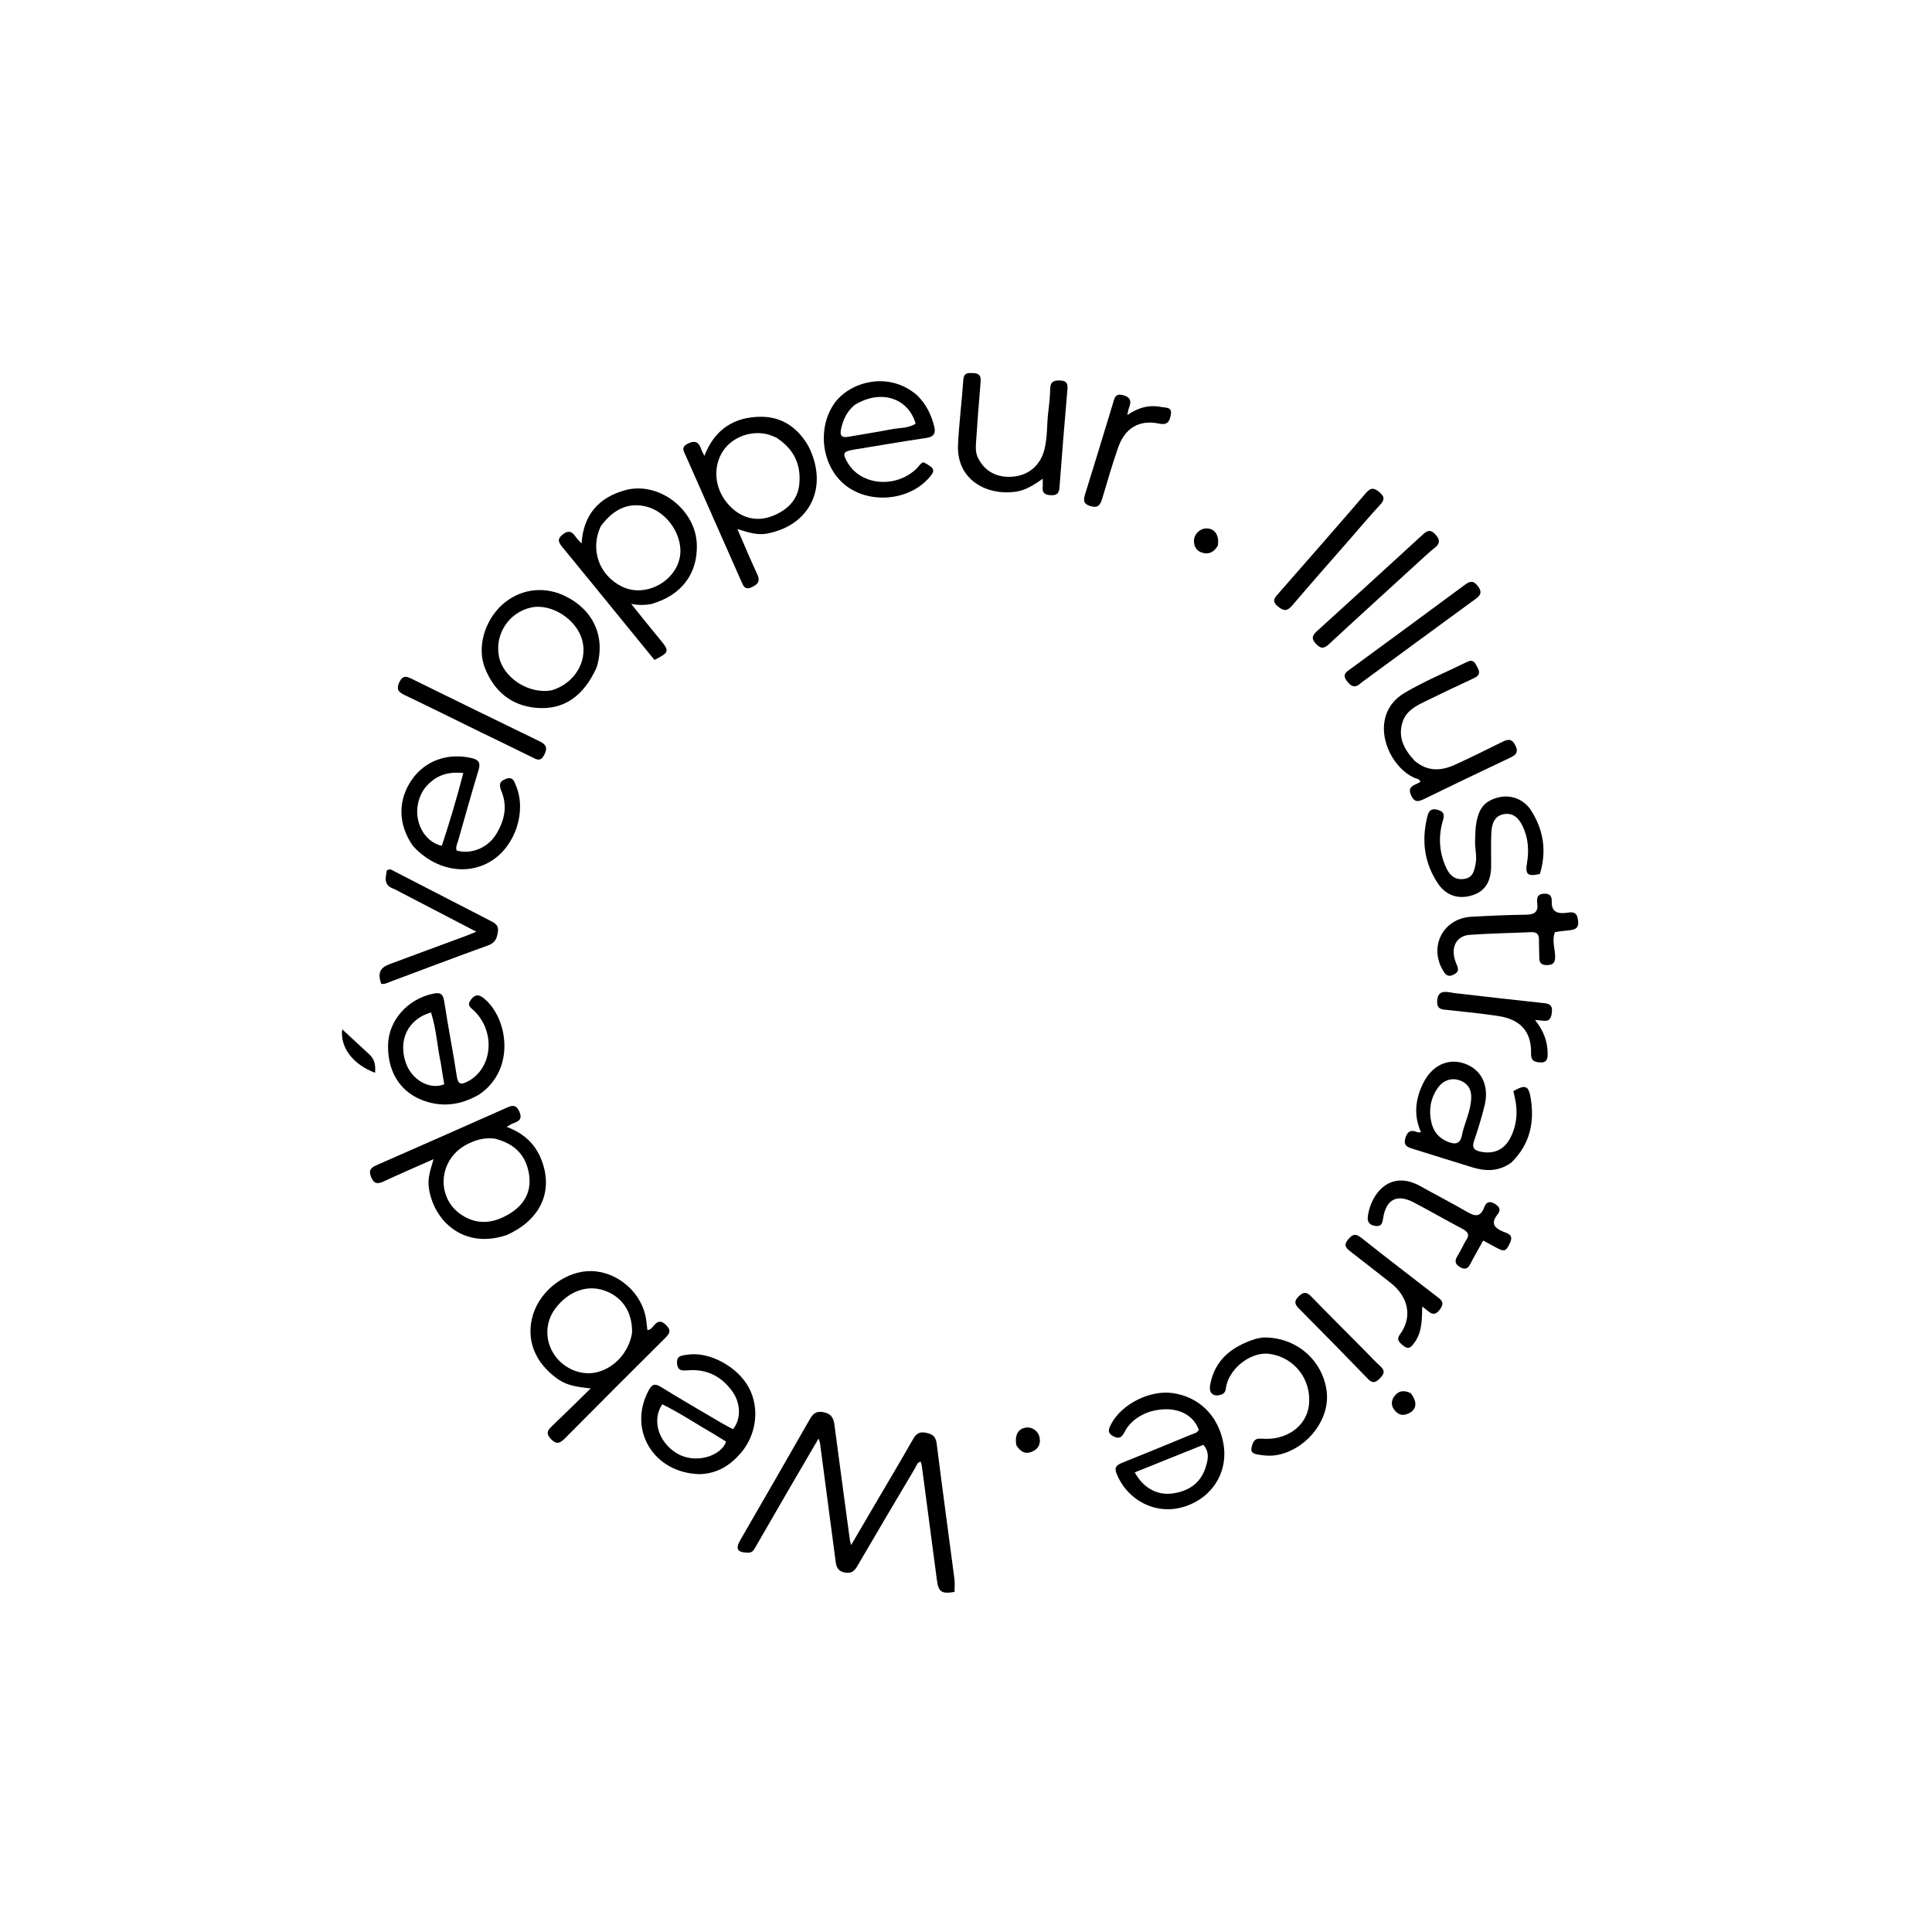 <svg version="1.1" id="Layer_1" xmlns="http://www.w3.org/2000/svg" xmlns:xlink="http://www.w3.org/1999/xlink" x="0px" y="0px"
	 width="100%" viewBox="0 0 1024 1024" enable-background="new 0 0 1024 1024" xml:space="preserve">
<path fill="#000000" opacity="1" stroke="none" 
	d="
M464.318,796.379 
	C470.997,785.002 477.571,773.986 483.907,762.836 
	C485.644,759.778 487.418,758.604 491.084,759.449 
	C494.546,760.247 496.011,761.566 496.473,765.265 
	C499.459,789.177 502.759,813.05 505.877,836.945 
	C506.17,839.191 505.916,841.508 505.916,843.757 
	C499.005,844.901 497.409,843.788 496.57,837.415 
	C493.923,817.316 491.274,797.217 488.609,777.12 
	C488.503,776.324 488.218,775.551 487.998,774.693 
	C486.04,775.109 485.812,776.779 485.114,777.957 
	C474.837,795.295 464.55,812.627 454.404,830.042 
	C452.776,832.835 451.201,834.113 447.687,833.453 
	C443.983,832.757 443.278,830.447 442.89,827.508 
	C440.129,806.589 437.375,785.668 434.605,764.75 
	C434.546,764.298 434.317,763.868 433.842,762.469 
	C428.223,772.081 422.955,781.038 417.74,790.025 
	C412.054,799.822 406.436,809.657 400.739,819.447 
	C399.769,821.113 399.03,823.047 396.416,822.97 
	C390.662,822.801 389.618,821.047 392.499,816.053 
	C404.732,794.842 417.016,773.66 429.133,752.383 
	C430.914,749.257 432.528,747.717 436.537,748.513 
	C440.75,749.349 441.822,751.743 442.296,755.345 
	C444.964,775.614 447.707,795.874 450.435,816.135 
	C450.515,816.732 450.711,817.313 451.102,818.932 
	C455.764,810.97 459.944,803.83 464.318,796.379 
z"/>
<path fill="#000000" opacity="1" stroke="none" 
	d="
M295.993,731.17 
	C283.226,722.338 278.411,709.533 282.661,696.333 
	C286.847,683.332 300.562,673.32 313.651,673.71 
	C327.764,674.131 340.526,685.535 342.492,699.503 
	C342.745,701.3 342.903,703.109 343.111,704.971 
	C344.899,704.889 345.764,703.481 346.657,702.429 
	C348.961,699.715 350.773,700.036 353.191,702.459 
	C355.857,705.129 354.899,706.833 352.676,709.045 
	C334.859,726.771 317.088,744.544 299.387,762.387 
	C296.852,764.943 294.954,765.796 292.037,762.754 
	C289.54,760.151 289.833,758.468 292.24,756.18 
	C298.975,749.777 305.572,743.228 313.079,735.902 
	C306.351,735.13 300.928,734.526 295.993,731.17 
M335.024,706.256 
	C335.173,695.322 329.805,687.256 320.183,683.956 
	C311.05,680.823 301.236,684.44 294.398,693.459 
	C288.757,700.9 288.662,710.839 294.159,718.553 
	C299.156,725.566 308.077,729.177 316.013,727.399 
	C325.484,725.277 333.423,716.775 335.024,706.256 
z"/>
<path fill="#000000" opacity="1" stroke="none" 
	d="
M268.363,654.672 
	C245.469,662.279 229.717,646.855 227.275,629.459 
	C226.563,624.392 228.239,619.7 229.804,614.374 
	C220.633,618.448 211.956,622.192 203.386,626.167 
	C200.284,627.606 198.347,627.678 196.771,624.042 
	C195.249,620.53 196.317,618.997 199.525,617.593 
	C222.382,607.594 245.196,597.497 267.996,587.368 
	C270.943,586.058 273.301,584.904 275.207,589.042 
	C277.116,593.189 274.909,594.369 271.767,595.473 
	C270.885,595.783 270.105,596.381 268.536,597.264 
	C277.535,600.616 283.582,606.18 286.883,614.494 
	C293.547,631.275 286.569,646.663 268.363,654.672 
M261.949,603.445 
	C256.432,602.842 251.388,604.343 246.649,607.01 
	C232.232,615.124 231.1,634.951 244.624,643.901 
	C253.338,649.668 262.154,648.272 270.459,643.071 
	C277.785,638.482 281.716,631.69 280.455,622.811 
	C278.986,612.475 272.934,606.058 261.949,603.445 
z"/>
<path fill="#000000" opacity="1" stroke="none" 
	d="
M428.56,236.62 
	C439.315,258.107 429.422,278.455 406.56,282.809 
	C401.26,283.818 396.466,282.1 390.842,280.412 
	C394.504,288.814 397.731,296.607 401.304,304.238 
	C402.989,307.836 402.02,309.509 398.6,311.141 
	C394.799,312.955 394.023,310.653 392.88,308.06 
	C383.15,285.975 373.38,263.909 363.608,241.843 
	C362.48,239.295 360.586,237.002 364.794,235.019 
	C368.955,233.059 370.55,234.836 371.763,238.324 
	C372.087,239.256 372.616,240.117 373.353,241.632 
	C378.694,227.606 389.139,220.946 403.236,220.888 
	C414.355,220.842 422.825,226.536 428.56,236.62 
M411.43,231.923 
	C410.196,231.432 408.99,230.853 407.725,230.463 
	C398.748,227.699 388.117,231.466 383.143,239.136 
	C377.805,247.367 378.689,258.461 385.326,266.518 
	C392.041,274.67 401.115,277.128 410.293,273.135 
	C417.611,269.952 422.856,264.815 423.65,256.533 
	C424.634,246.27 420.876,238.012 411.43,231.923 
z"/>
<path fill="#000000" opacity="1" stroke="none" 
	d="
M344.949,320.217 
	C341.777,320.704 338.99,320.878 334.547,320.099 
	C340.268,327.171 344.953,333.081 349.769,338.882 
	C354.935,345.106 354.836,345.767 346.882,349.781 
	C342.057,343.867 337.138,337.839 332.221,331.809 
	C320.858,317.875 309.519,303.921 298.113,290.023 
	C296.223,287.72 295.038,285.904 298.08,283.414 
	C301.04,280.991 303.02,281.473 305.022,284.384 
	C305.831,285.56 306.892,286.562 308.226,288.086 
	C309.242,272.651 317.56,263.592 331.371,259.803 
	C349.064,254.949 368.665,269.984 369.327,288.385 
	C369.892,304.116 361.18,315.664 344.949,320.217 
M318.37,278.986 
	C312.652,291.323 317.529,305.012 329.757,310.949 
	C343.461,317.603 361.303,306.145 360.617,291.131 
	C360.165,281.245 352.651,271.461 343.42,268.739 
	C333.959,265.949 325.446,269.266 318.37,278.986 
z"/>
<path fill="#000000" opacity="1" stroke="none" 
	d="
M253.952,580.125 
	C245.836,584.805 237.531,586.611 228.668,584.585 
	C213.828,581.193 205.367,569.789 205.676,553.866 
	C205.928,540.911 215.98,529.562 229.492,526.681 
	C233.198,525.891 234.811,526.572 235.438,530.718 
	C237.449,544.017 240.112,557.217 242.127,570.515 
	C242.794,574.918 244.471,574.937 247.719,573.296 
	C261.053,566.558 262.919,546.956 251.249,535.698 
	C249.621,534.128 247.273,532.997 249.459,530.034 
	C251.79,526.876 253.788,526.883 256.754,529.371 
	C269.303,539.902 273.38,566.987 253.952,580.125 
M233.666,563.659 
	C231.733,554.701 231.292,545.418 228.447,536.613 
	C216.194,540.182 210.89,551.299 215.116,563.403 
	C218.265,572.421 227.772,577.828 235.451,574.687 
	C234.881,571.346 234.299,567.935 233.666,563.659 
z"/>
<path fill="#000000" opacity="1" stroke="none" 
	d="
M486.293,209.684 
	C491.005,214.451 493.639,219.948 495.158,226.025 
	C496.045,229.575 495.023,231.526 490.981,232.12 
	C478.155,234.006 465.377,236.224 452.58,238.307 
	C446.829,239.243 446.331,240.308 449.32,245.344 
	C456.502,257.446 474.994,258.93 485.879,248.286 
	C487.047,247.143 487.773,245.5 489.527,245.01 
	C495.826,248.322 496.072,249.508 491.455,254.279 
	C480.338,265.767 459.908,266.97 447.661,256.856 
	C435.613,246.907 433.05,227.479 441.917,214.256 
	C449.736,202.594 470.858,196.064 486.293,209.684 
M453.124,214.543 
	C449.032,217.827 446.943,222.172 445.806,227.244 
	C444.924,231.177 446.294,232.105 449.864,231.469 
	C457.402,230.128 464.977,228.985 472.491,227.525 
	C476.784,226.69 481.425,227.084 485.305,224.56 
	C481.391,210.879 466.86,206.185 453.124,214.543 
z"/>
<path fill="#000000" opacity="1" stroke="none" 
	d="
M608.607,748.492 
	C602.951,750.695 598.598,753.953 595.981,759.076 
	C594.602,761.777 593.183,762.856 590.148,761.294 
	C586.601,759.467 587.638,757.247 588.981,754.699 
	C594.529,744.173 609.483,736.643 621.519,738.364 
	C635.382,740.346 645.396,750.049 648.29,764.307 
	C651.431,779.778 642.736,794.029 627.316,798.686 
	C612.808,803.067 597.721,795.511 591.851,781.173 
	C590.412,777.658 591.858,776.484 594.783,775.312 
	C606.987,770.424 619.137,765.398 631.289,760.381 
	C632.778,759.766 634.562,759.533 635.396,757.85 
	C631.969,748.351 621.169,744.486 608.607,748.492 
M637.775,765.794 
	C625.695,770.647 613.615,775.501 601.442,780.392 
	C605.964,788.61 613.207,792.63 621.299,791.586 
	C629.887,790.477 636.373,786.188 639.043,777.647 
	C640.238,773.822 641.239,769.627 637.775,765.794 
z"/>
<path fill="#000000" opacity="1" stroke="none" 
	d="
M370.915,781.333 
	C346.424,780.838 332.62,757.802 343.785,736.982 
	C345.483,733.816 346.929,733.023 350.298,735.108 
	C361.05,741.763 372.014,748.075 382.913,754.491 
	C384.755,755.575 386.681,756.518 388.513,757.496 
	C392.805,752.248 392.726,743.853 388.141,737.464 
	C382.503,729.606 374.793,725.583 364.987,726.271 
	C361.982,726.482 359.284,726.929 358.854,722.724 
	C358.403,718.313 361.767,718.422 364.393,718.008 
	C375.914,716.192 390.918,724.321 396.899,735.457 
	C402.796,746.436 400.941,760.694 392.434,770.394 
	C386.821,776.792 380.131,781.026 370.915,781.333 
M378.41,760.112 
	C369.247,754.87 360.473,748.93 351.016,744.297 
	C345.263,752.819 349.128,764.603 358.885,770.38 
	C368.706,776.196 382.363,771.662 384.832,764.074 
	C382.939,762.899 380.985,761.685 378.41,760.112 
z"/>
<path fill="#000000" opacity="1" stroke="none" 
	d="
M218.729,448.179 
	C210.911,436.817 210.809,424.116 218.233,413.337 
	C225.229,403.179 237.253,398.863 249.939,401.793 
	C253.601,402.639 254.851,404.183 253.659,408.098 
	C249.877,420.514 246.412,433.026 242.851,445.509 
	C242.363,447.221 241.388,448.884 242.008,450.755 
	C249.308,453.012 258.254,449.599 262.721,442.547 
	C267.296,435.324 269.164,427.532 265.742,419.278 
	C264.395,416.03 264.604,414.053 268.225,412.783 
	C271.869,411.504 272.511,414.09 273.472,416.38 
	C279.201,430.041 273.173,448.397 260.363,456.356 
	C247.404,464.407 230.265,461.144 218.729,448.179 
M224.704,418.304 
	C216.547,430.934 223.429,446.099 234.183,448.269 
	C238.304,435.837 242.048,423.242 245.564,409.721 
	C236.636,408.8 230.134,411.27 224.704,418.304 
z"/>
<path fill="#000000" opacity="1" stroke="none" 
	d="
M801.041,616.196 
	C794.331,621.056 787.366,620.861 780.232,618.674 
	C769.73,615.455 759.258,612.139 748.768,608.878 
	C746.076,608.041 743.778,607.25 744.824,603.414 
	C745.879,599.549 747.862,598.629 751.37,600.113 
	C751.753,600.275 752.264,600.135 753.16,600.135 
	C749.188,591.254 750.153,582.757 754.146,574.452 
	C758.771,564.831 767.269,560.674 776.087,563.66 
	C785.145,566.726 789.46,575.353 786.86,585.984 
	C785.32,592.281 783.385,598.498 781.303,604.64 
	C780.049,608.338 781.325,609.717 784.83,610.436 
	C791.577,611.822 797.111,609.506 800.362,603.372 
	C803.848,596.793 804.57,589.793 803.053,582.537 
	C802.751,581.094 802.419,579.658 802.125,578.324 
	C808.475,574.664 810.219,575.378 811.305,582.051 
	C813.403,594.932 810.925,606.51 801.041,616.196 
M775.079,600.587 
	C776.579,594.485 779.437,588.741 779.769,582.327 
	C780.013,577.612 778.186,574.227 773.677,572.61 
	C769.241,571.02 764.771,572.65 761.935,576.792 
	C758.151,582.317 757.178,588.486 758.651,594.876 
	C759.733,599.569 762.419,603.152 767.231,605.101 
	C771.534,606.844 774.22,606.45 775.079,600.587 
z"/>
<path fill="#000000" opacity="1" stroke="none" 
	d="
M316.204,353.809 
	C309.338,369.044 298.758,376.422 284.3,375.18 
	C270.952,374.033 261.892,366.368 257.016,354.055 
	C252.756,343.298 256.703,329.295 265.912,320.755 
	C274.818,312.494 287.329,310.44 298.41,315.421 
	C314.311,322.568 321.283,337.369 316.204,353.809 
M292.373,365.878 
	C304.358,362.382 311.543,350.713 308.627,339.477 
	C305.694,328.175 292.146,319.547 281.259,322.047 
	C269.693,324.703 262.242,336.071 264.417,347.744 
	C266.515,359.001 280.009,368.108 292.373,365.878 
z"/>
<path fill="#000000" opacity="1" stroke="none" 
	d="
M749.795,403.247 
	C756.648,409.077 763.857,408.656 771.125,405.337 
	C779.603,401.466 787.967,397.34 796.31,393.183 
	C799.292,391.697 801.331,391.455 803.131,395 
	C805.1,398.877 803.308,400.231 800.144,401.724 
	C785.09,408.828 770.089,416.045 755.122,423.331 
	C752.122,424.791 749.926,425.731 747.989,421.684 
	C746.145,417.834 748.109,416.616 750.982,415.417 
	C751.586,415.165 752.13,414.766 752.867,414.34 
	C752.203,412.638 750.513,412.709 749.312,412.131 
	C738.771,407.059 731.596,393.037 733.924,381.65 
	C735.231,375.259 738.976,370.44 744.54,367.175 
	C755.18,360.93 766.592,356.222 777.645,350.798 
	C781.068,349.119 781.904,351.621 783.14,353.854 
	C784.577,356.45 784.101,358.091 781.339,359.378 
	C772.437,363.524 763.566,367.738 754.748,372.059 
	C749.931,374.42 745.214,377.043 743.405,382.652 
	C740.769,390.824 744.2,397.206 749.795,403.247 
z"/>
<path fill="#000000" opacity="1" stroke="none" 
	d="
M518.253,242.499 
	C521.864,249.897 528.476,253.374 536.91,252.628 
	C545.25,251.89 551.381,246.68 553.537,238.33 
	C555.257,231.669 554.778,224.76 555.638,217.994 
	C556.142,214.033 556.54,210.036 556.621,206.048 
	C556.703,202.052 558.887,201.485 562.188,201.686 
	C565.726,201.902 565.989,203.775 565.728,206.756 
	C564.216,224 562.837,241.257 561.532,258.518 
	C561.281,261.833 559.77,262.654 556.668,262.449 
	C553.72,262.254 552.372,261.174 552.652,258.18 
	C552.759,257.037 552.669,255.875 552.669,253.74 
	C547.866,257.127 543.483,259.951 538.134,260.659 
	C522.688,262.705 506.912,254.167 507.772,235.689 
	C508.305,224.237 509.788,212.832 510.567,201.386 
	C510.853,197.195 513.464,197.673 516.14,197.772 
	C519.154,197.883 520.008,199.441 519.749,202.396 
	C518.803,213.166 518.029,223.952 517.3,234.739 
	C517.133,237.211 517.045,239.753 518.253,242.499 
z"/>
<path fill="#000000" opacity="1" stroke="none" 
	d="
M816.179,463.216 
	C809.546,464.751 808.318,463.409 809.354,457.299 
	C810.486,450.616 809.986,443.979 806.97,437.771 
	C805.03,433.779 802.108,430.704 797.242,431.489 
	C792.196,432.303 790.737,436.499 790.481,440.789 
	C790.114,446.933 790.398,453.113 790.329,459.277 
	C790.239,467.34 786.994,472.356 780.622,474.445 
	C773.353,476.828 766.608,474.885 762.179,468.323 
	C754.763,457.336 753.347,445.224 756.596,432.48 
	C757.33,429.6 758.745,428.296 762.025,429.235 
	C765.278,430.165 765.7,431.758 764.804,434.754 
	C762.226,443.374 762.76,451.864 766.578,460.078 
	C768.436,464.076 771.264,466.51 775.989,465.859 
	C780.644,465.217 781.328,461.74 782.093,457.937 
	C782.943,453.711 781.637,449.65 781.825,445.499 
	C781.968,442.341 781.937,439.2 782.499,436.051 
	C783.926,428.063 787.139,424.335 794.497,422.571 
	C800.729,421.077 807.645,423.576 811.435,429.445 
	C818.094,439.757 819.895,450.966 816.179,463.216 
z"/>
<path fill="#000000" opacity="1" stroke="none" 
	d="
M669.366,708.897 
	C686.637,708.481 700.866,720.558 703.131,737.133 
	C705.1,751.537 693.844,766.981 678.479,770.861 
	C674.886,771.768 671.172,771.677 667.571,771.075 
	C665.501,770.729 662.473,770.539 663.423,766.925 
	C664.114,764.293 664.757,762.178 668.65,762.522 
	C681.906,763.694 692.618,755.809 693.786,744.554 
	C695.178,731.131 686.035,719.379 672.796,717.575 
	C663.564,716.317 652.493,724.406 650.04,734.089 
	C649.583,735.896 649.949,738.192 647.494,739.094 
	C643.272,740.647 640.596,738.564 641.391,734.134 
	C643.794,720.729 652.881,713.745 665.031,709.787 
	C666.288,709.377 667.628,709.222 669.366,708.897 
z"/>
<path fill="#000000" opacity="1" stroke="none" 
	d="
M208.93,471.182 
	C203.125,469.289 204.36,465.209 205.018,461.338 
	C206.771,460.182 208.037,461.308 209.298,461.956 
	C226.037,470.552 242.766,479.17 259.481,487.813 
	C261.827,489.026 264.366,490.049 263.915,493.61 
	C263.473,497.092 262.646,499.666 258.726,501.075 
	C241.341,507.322 224.083,513.923 206.773,520.379 
	C205.244,520.949 203.756,521.828 202.02,521.4 
	C200.144,515.788 201.282,512.97 206.486,511.022 
	C219.739,506.061 233.03,501.202 246.302,496.29 
	C247.848,495.718 249.366,495.068 252.462,493.827 
	C237.32,485.946 223.291,478.645 208.93,471.182 
z"/>
<path fill="#000000" opacity="1" stroke="none" 
	d="
M776.712,657.871 
	C779.107,654.758 778.281,652.99 775.231,651.381 
	C766.544,646.797 758.038,641.87 749.335,637.317 
	C740.374,632.63 734.656,635.644 733.078,645.734 
	C732.674,648.316 732.252,650.27 728.866,649.756 
	C725.684,649.272 724.595,647.543 724.991,644.576 
	C726.537,632.982 736.575,619.593 752.864,628.71 
	C761.145,633.345 769.6,637.673 777.803,642.438 
	C781.893,644.813 784.751,645.066 786.618,640.006 
	C787.537,637.513 789.097,636.245 792.005,637.889 
	C794.731,639.431 795.757,641.162 793.657,643.802 
	C790.151,648.213 791.802,650.682 796.442,652.693 
	C798.689,653.667 802.414,654.223 800.404,658.567 
	C798.179,663.376 797.481,663.698 792.625,661.03 
	C790.613,659.924 788.585,658.848 786.121,657.519 
	C783.759,661.787 781.523,665.637 779.48,669.587 
	C778.229,672.006 776.96,673.311 774.051,671.707 
	C771.164,670.115 770.842,668.329 772.503,665.647 
	C773.99,663.245 775.198,660.671 776.712,657.871 
z"/>
<path fill="#000000" opacity="1" stroke="none" 
	d="
M824.153,494.074 
	C822.4,498.686 824.287,502.918 824.26,507.214 
	C824.243,510.143 823.272,511.387 820.242,511.505 
	C817.285,511.62 815.844,510.672 815.848,507.64 
	C815.852,504.477 815.641,501.312 815.7,498.152 
	C815.755,495.179 814.503,493.931 811.501,494.068 
	C800.695,494.561 789.866,494.704 779.081,495.472 
	C771.461,496.015 768.415,502.77 771.92,510.88 
	C773.008,513.398 773.457,515.047 770.552,516.528 
	C768.079,517.789 766.658,517.258 765.213,515.006 
	C756.954,502.138 764.625,486.743 779.879,485.899 
	C789.515,485.366 799.163,484.932 808.81,484.812 
	C813.22,484.757 815.396,483.467 814.778,478.736 
	C814.432,476.09 814.749,473.776 818.461,473.662 
	C821.674,473.563 822.523,475.114 822.456,477.876 
	C822.331,483.003 825.087,484.364 829.79,483.875 
	C832.162,483.629 835.34,482.568 836.185,486.611 
	C837.13,491.138 836.02,492.721 831.363,493.135 
	C829.057,493.34 826.752,493.57 824.153,494.074 
z"/>
<path fill="#000000" opacity="1" stroke="none" 
	d="
M254.93,388.149 
	C241.162,381.41 227.77,374.746 214.272,368.305 
	C210.839,366.667 209.994,364.999 211.753,361.405 
	C213.662,357.505 215.889,358.653 218.604,359.985 
	C240.983,370.965 263.354,381.962 285.797,392.809 
	C289.325,394.514 290.456,396.137 288.496,400.008 
	C286.466,404.018 284.371,402.525 281.706,401.2 
	C272.926,396.835 264.085,392.595 254.93,388.149 
z"/>
<path fill="#000000" opacity="1" stroke="none" 
	d="
M721.628,361.76 
	C718.276,365.002 716.126,364.03 713.771,360.806 
	C711.271,357.384 713.6,356.16 715.797,354.548 
	C736.048,339.687 756.321,324.856 776.498,309.895 
	C779.387,307.753 781.126,307.752 783.393,310.783 
	C785.815,314.022 784.567,315.645 781.892,317.596 
	C761.869,332.199 741.903,346.882 721.628,361.76 
z"/>
<path fill="#000000" opacity="1" stroke="none" 
	d="
M755.023,295.026 
	C737.953,310.625 721.097,325.934 704.389,341.402 
	C701.701,343.89 700.056,343.985 697.477,341.253 
	C694.699,338.311 695.691,336.62 698.189,334.356 
	C716.783,317.499 735.318,300.577 753.806,283.602 
	C756.191,281.412 757.976,280.21 760.777,283.242 
	C763.524,286.215 763.172,288.283 760.195,290.556 
	C758.48,291.864 756.917,293.37 755.023,295.026 
z"/>
<path fill="#000000" opacity="1" stroke="none" 
	d="
M716.537,284.536 
	C705.813,296.838 695.227,308.793 684.876,320.947 
	C682.112,324.193 680.174,323.857 677.174,321.306 
	C673.765,318.406 675.747,316.674 677.708,314.435 
	C693.161,296.791 708.633,279.163 723.922,261.377 
	C726.565,258.302 728.264,258.447 731.198,260.942 
	C734.277,263.562 733.632,265.254 731.273,267.793 
	C726.294,273.152 721.583,278.758 716.537,284.536 
z"/>
<path fill="#000000" opacity="1" stroke="none" 
	d="
M770.561,526.322 
	C786.832,528.19 802.661,530 818.503,531.703 
	C821.53,532.029 822.894,533.011 822.534,536.431 
	C822.192,539.677 821.314,541.517 817.733,540.997 
	C816.626,540.836 815.504,540.788 813.605,540.618 
	C818.088,546.213 820.299,551.988 820.292,558.529 
	C820.289,561.37 819.753,563.432 816.114,563.101 
	C813.046,562.822 811.407,562.148 811.497,558.365 
	C811.77,546.89 805.968,540.306 794.126,538.517 
	C785.43,537.203 776.667,536.315 767.919,535.373 
	C764.705,535.028 761.429,535.381 761.733,530.447 
	C762.037,525.518 764.999,525.373 768.649,525.969 
	C769.142,526.049 769.632,526.141 770.561,526.322 
z"/>
<path fill="#000000" opacity="1" stroke="none" 
	d="
M753.82,692.469 
	C753.615,698.817 753.924,705.301 750.055,711.092 
	C747.313,715.196 745.891,715.397 742.357,711.995 
	C740.659,710.359 740.728,709.006 742.021,707.249 
	C749.175,697.518 745.858,686.813 737.168,680.029 
	C729.951,674.395 722.77,668.716 715.516,663.13 
	C713.202,661.347 712.133,659.764 714.446,657.035 
	C716.596,654.499 718.181,653.411 721.339,655.92 
	C734.504,666.379 747.867,676.59 761.165,686.883 
	C763.565,688.741 766.098,690.076 763.242,693.965 
	C760.179,698.134 758.088,695.89 755.581,693.854 
	C755.064,693.434 754.548,693.013 753.82,692.469 
z"/>
<path fill="#000000" opacity="1" stroke="none" 
	d="
M587.738,220.875 
	C588.511,218.26 589.171,216.031 589.864,213.811 
	C590.701,211.13 591.003,208.246 595.378,209.481 
	C599.574,210.665 599.617,212.93 598.374,216.195 
	C598.023,217.116 597.909,218.127 597.481,219.99 
	C603.257,216.013 609.116,214.412 615.47,215.713 
	C617.806,216.191 621.415,215.536 620.536,219.901 
	C619.874,223.195 619.007,225.48 614.328,224.517 
	C603.742,222.339 596.245,226.858 592.636,237.216 
	C589.524,246.148 586.877,255.246 584.191,264.32 
	C583.187,267.709 581.905,269.464 577.867,268.211 
	C573.904,266.982 574.228,264.815 575.189,261.745 
	C579.407,248.273 583.501,234.761 587.738,220.875 
z"/>
<path fill="#000000" opacity="1" stroke="none" 
	d="
M723.245,715.755 
	C726.191,718.729 728.772,721.583 731.622,724.135 
	C734.449,726.667 733.454,728.467 731.217,730.697 
	C729.034,732.873 727.448,733.327 725.058,730.856 
	C712.895,718.279 700.631,705.799 688.304,693.383 
	C686.038,691.102 685.962,689.451 688.263,687.159 
	C690.626,684.805 692.385,684.504 694.875,687.068 
	C704.16,696.632 713.61,706.037 723.245,715.755 
z"/>
<path fill="#000000" opacity="1" stroke="none" 
	d="
M196.087,559.157 
	C198.881,562.013 199.042,565.167 198.796,568.589 
	C187.394,564.378 180.129,555.323 181.377,545.558 
	C186.553,550.332 191.19,554.609 196.087,559.157 
z"/>
<path fill="#000000" opacity="1" stroke="none" 
	d="
M538.697,766.061 
	C537.735,760.878 539.405,757.64 543.156,756.754 
	C546.615,755.936 550.292,758.239 551.007,761.923 
	C551.749,765.755 550.002,768.39 546.395,769.647 
	C543.001,770.83 540.679,769.111 538.697,766.061 
z"/>
<path fill="#000000" opacity="1" stroke="none" 
	d="
M645.478,289.206 
	C643.343,292.873 640.452,294.053 636.859,292.819 
	C634.289,291.936 632.958,289.819 632.817,287.093 
	C632.621,283.332 635.924,279.97 639.636,280.065 
	C643.903,280.174 646.34,283.73 645.478,289.206 
z"/>
<path fill="#000000" opacity="1" stroke="none" 
	d="
M747.684,738.398 
	C751.129,742.748 750.969,746.562 747.39,748.716 
	C744.086,750.704 741.051,750.224 738.79,746.949 
	C737.196,744.642 737.464,742.175 739.049,740.026 
	C741.214,737.092 744.117,736.65 747.684,738.398 
z"/>
</svg>